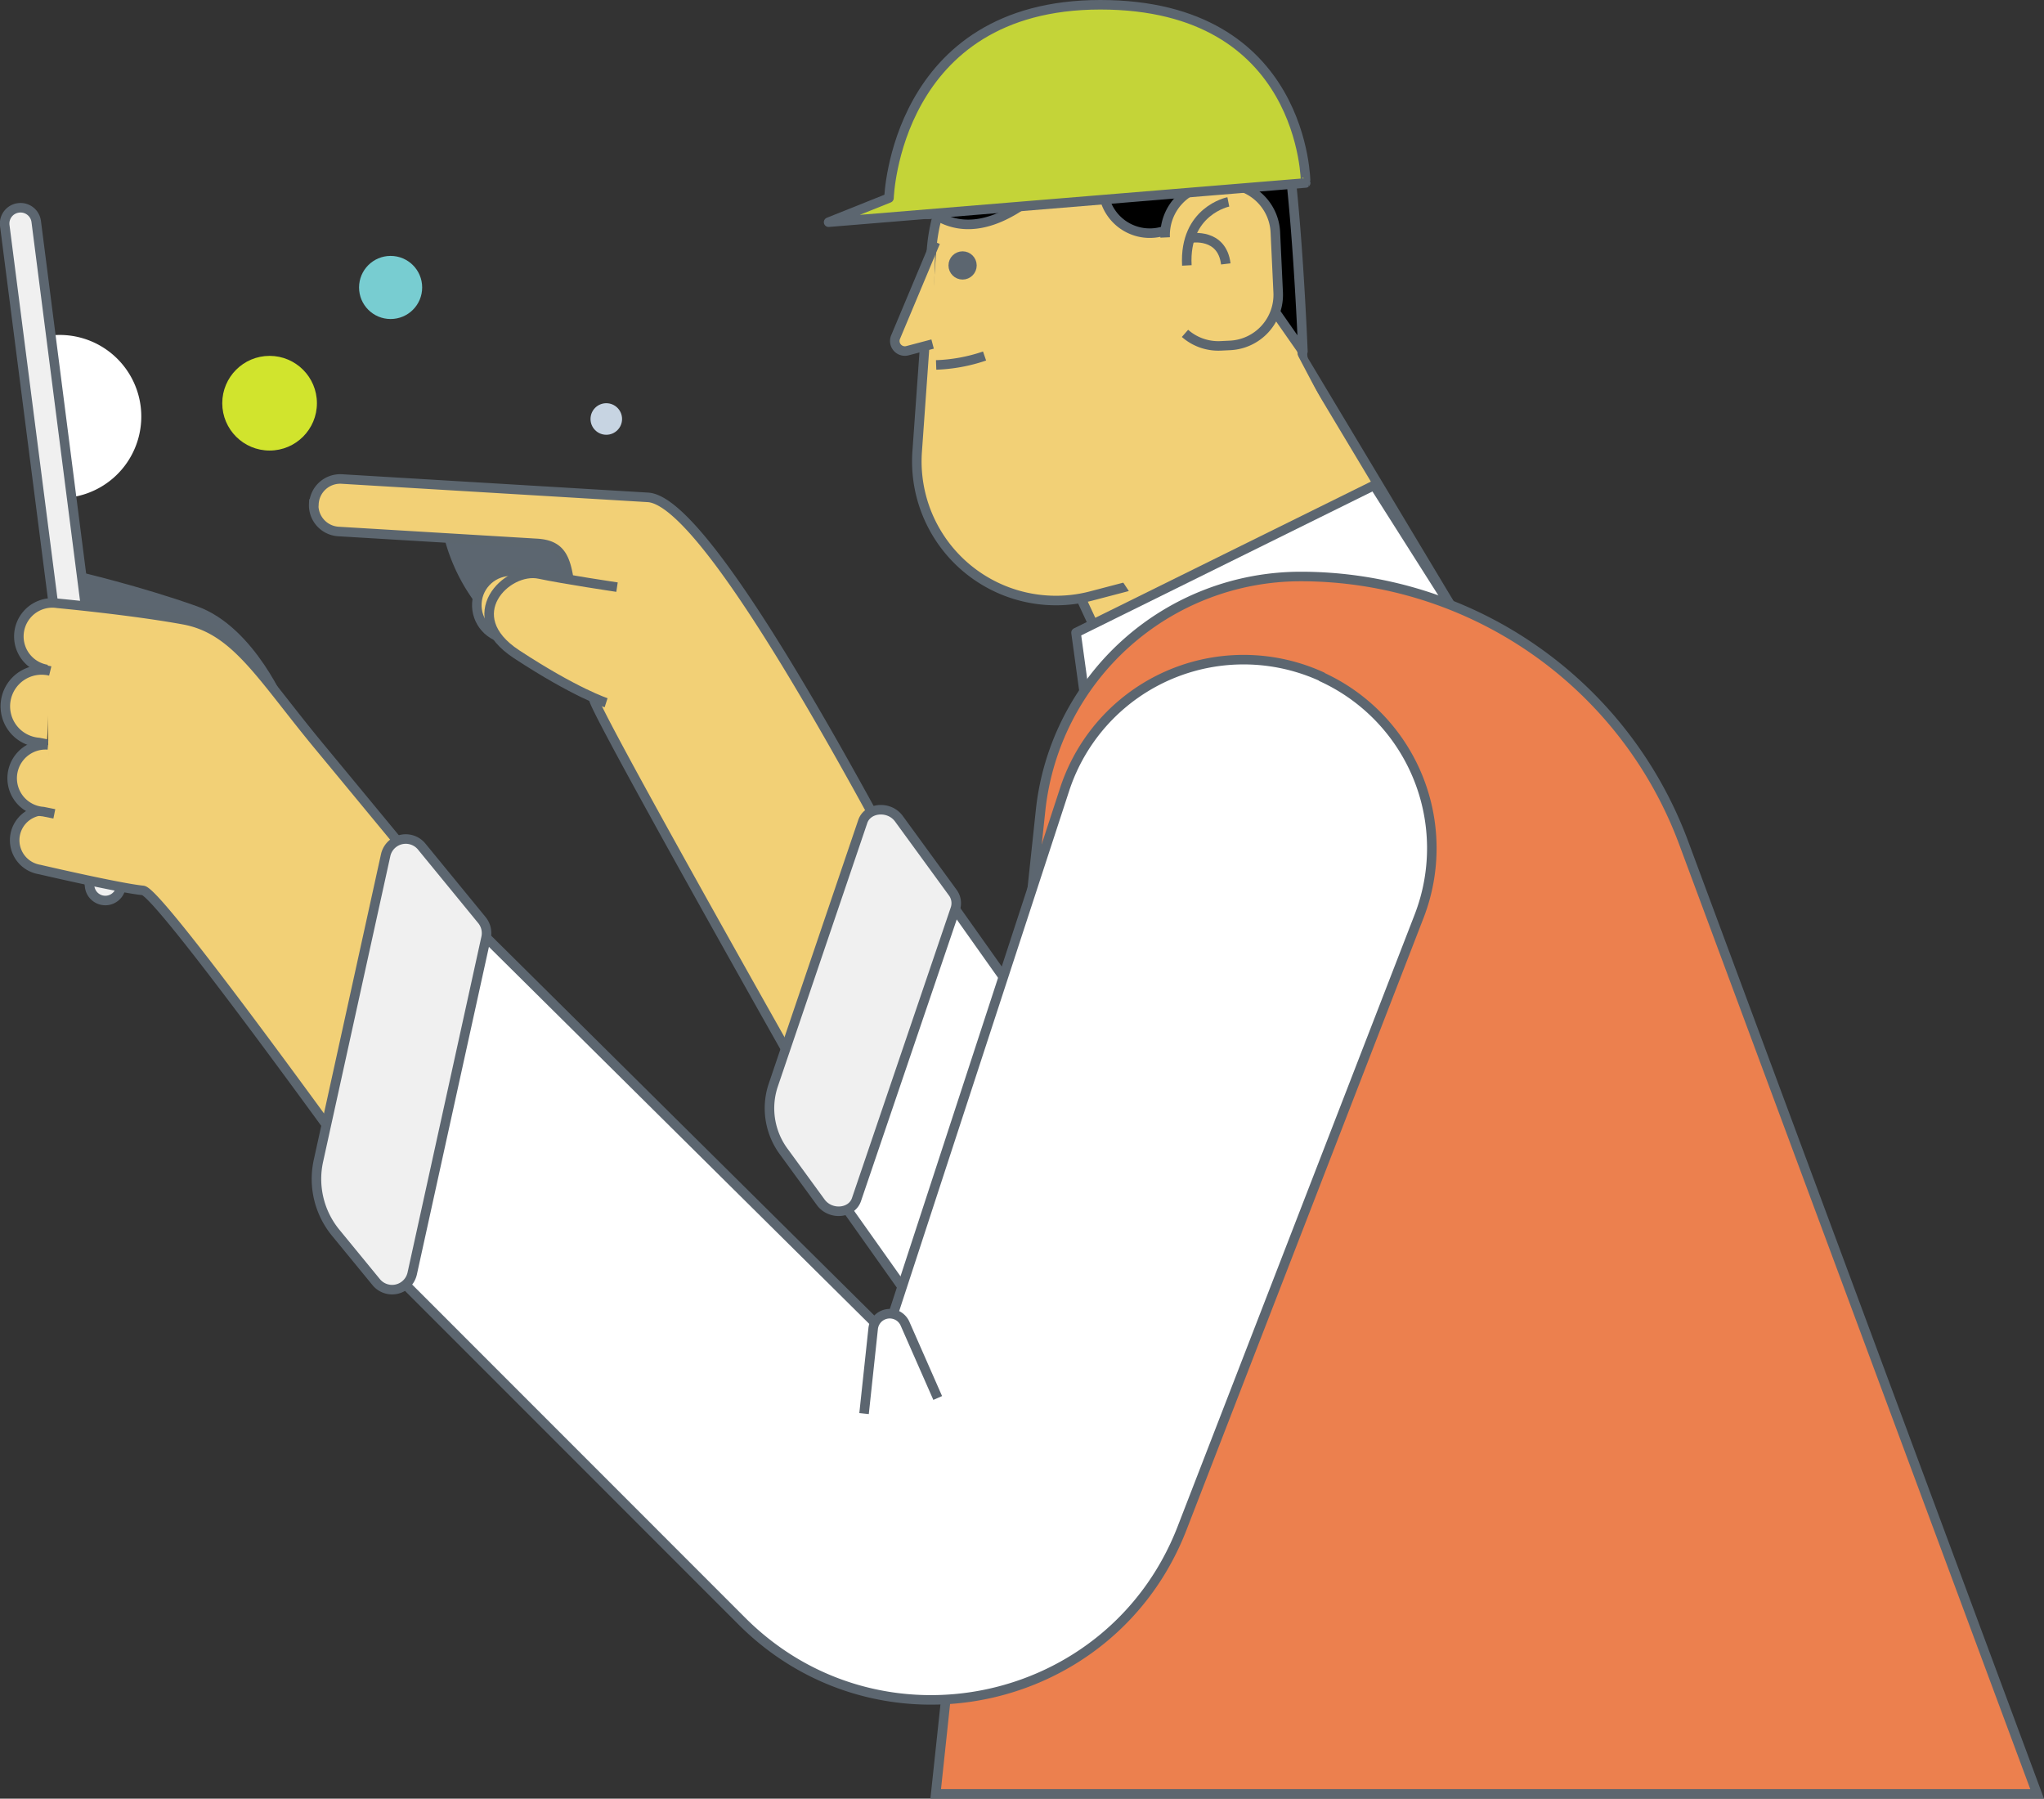 <svg data-name="Layer 1" xmlns="http://www.w3.org/2000/svg" viewBox="0 0 428.83 377.3" role="presentation"><rect x="0" y="0" width="428.83" height="377.3" fill="#333333" stroke="none"/><defs><style>.cls-1{fill:#5c6670;}.cls-1,.cls-3,.cls-4,.cls-5,.cls-6{stroke:#5c6670;stroke-linejoin:round;}.cls-1,.cls-2,.cls-3,.cls-4,.cls-5,.cls-6,.cls-8{stroke-width:2px;}.cls-2,.cls-7{fill:#f2d076;}.cls-2,.cls-8{stroke:#5c666f;stroke-miterlimit:10;}.cls-3,.cls-9{fill:#fff;}.cls-4{fill:#f0f0f0;}.cls-6{fill:#c4d438;}.cls-8{fill:#ec804e;}.cls-10{fill:#d1e42d;}.cls-11{fill:#78cdd1;}.cls-12{fill:#c7d4e2;}</style></defs><title>Artboard 15</title><path class="cls-1" d="M134.77,141.6l-5.78-.35a38.32,38.32,0,0,1-35.16-30.12h0l42.61,2.55Z"/><circle class="cls-2" cx="107.14" cy="126.92" r="7.11" transform="translate(-25.96 226.29) rotate(-86.57)"/><path class="cls-2" d="M65.86,105.7a5.52,5.52,0,0,1,5.84-5.22l64.24,3.85c16.16,1,65.92,103,75.93,120.54l-45.57-2.24s-39.76-70.31-41.66-75.73c-7.77-22.09-2-32.31-12-32.91L71,111.49a5.52,5.52,0,0,1-5.18-5.79Z"/><polygon class="cls-3" points="307.69 342.07 262.89 373.82 171.57 244.97 192.23 179.16 307.69 342.07"/><path class="cls-2" d="M129.45,123.16s-11.27-1.68-16.31-2.75c-6.83-1.45-17.08,8.75-4.76,16.83s18.78,10.17,18.78,10.17"/><path class="cls-4" d="M172.16,252.16l-7.58-10.39a15.31,15.31,0,0,1-2.4-14L181,172.35c1-3,5.55-3.41,7.59-.61l11.27,15.46a3.72,3.72,0,0,1,.58,3.4l-20.74,61C178.72,254.59,174.2,255,172.16,252.16Z"/><polygon class="cls-2" points="220.21 111.37 234.93 143.01 305.57 129.03 271.15 71.64 220.21 111.37"/><path class="cls-2" d="M241.47,121.73,229,125a29.19,29.19,0,0,1-36.58-30.26l3-42.13A37.82,37.82,0,0,1,223.47,18.7h0a37.82,37.82,0,0,1,47.27,32.48l2.62,24.13A43.18,43.18,0,0,1,241.47,121.73Z"/><path class="cls-5" d="M273.35,73.73S272,39.35,269.11,25.41s-11.62-10-11.62-10-2.26-11.65-17-11.83-32.57,12.7-32.57,12.7-7.17-1.49-13.45,14.87,1.39,13.63,1.39,13.63C208.79,53.61,224,34.07,224,34.07s2.77,7.27,7.5,6.63l.24.91a9.8,9.8,0,0,0,17.9,2.51l1.39-2.34Z"/><path class="cls-2" d="M196.25,50.79l-8.36,19.93a2.11,2.11,0,0,0,2.48,2.85l5.29-1.4"/><path class="cls-2" d="M244.45,49.81a10.62,10.62,0,0,1,10.12-11.11l1.89-.09a10.62,10.62,0,0,1,11.11,10.12l.59,12.62A10.62,10.62,0,0,1,258,72.46l-1.89.09a10.59,10.59,0,0,1-7.5-2.62"/><path class="cls-2" d="M257.7,42.35S248.39,44.2,249,55.68"/><path class="cls-2" d="M249.9,49.93s6.48-1.1,7.27,5.43"/><path class="cls-4" d="M196.4,76.55a35,35,0,0,0,10.16-1.87"/><path class="cls-6" d="M173.84,46.61l100.09-8.23S273.93,1,230.85,1s-44.34,40.54-44.34,40.54Z"/><polygon class="cls-7" points="294.61 116.91 245.25 136.76 223.96 104.45 272.11 74.21 294.61 116.91"/><circle class="cls-1" cx="201.95" cy="55.68" r="1.96"/><polygon class="cls-3" points="288.3 101.8 225.75 132.71 229.83 162.47 305.57 129.03 288.3 101.8"/><path class="cls-8" d="M427.39,376.3H196.31l22-206.29a54.9,54.9,0,0,1,54.59-49.08h0a85.69,85.69,0,0,1,80.32,55.83Z"/><path class="cls-9" d="M10,70.45a17.11,17.11,0,1,1,4.65,33.9"/><path class="cls-1" d="M16.19,120.88,19,143.74l40.4,5s-6.64-16.43-18.43-20.63S16.19,120.88,16.19,120.88Z"/><path class="cls-4" d="M22.52,188.87h0A3.31,3.31,0,0,1,18.81,186L1,47.32a3.31,3.31,0,0,1,2.86-3.71h0A3.31,3.31,0,0,1,7.6,46.48L25.38,185.16A3.31,3.31,0,0,1,22.52,188.87Z"/><path class="cls-2" d="M9.87,140.44a7,7,0,1,1,2.23-13.88S27.6,128,38.54,130s16.2,11.8,28.38,26.51,43.22,52.32,43.22,52.32l-9.74,71.5S34.4,187.22,30,186.78c-5-.5-21.7-4.39-21.7-4.39a6.22,6.22,0,1,1,2-12.28"/><path class="cls-2" d="M10.54,140.75a7.62,7.62,0,1,0-2.41,15l1.72.33"/><path class="cls-2" d="M10.07,156.25a7,7,0,0,0-1,14l2.33.47"/><path class="cls-3" d="M277.31,142a39.5,39.5,0,0,1,20.42,50.19L247.91,320.79c-14.83,37.8-63.57,48-92.28,19.26L81.51,265.91l13.94-75.76L186,279.9l37.35-114.28a39.5,39.5,0,0,1,54-23.66Z"/><path class="cls-4" d="M78.92,268.94l-8.49-10.35a17.78,17.78,0,0,1-3.62-15.1l14.1-64.1a4.32,4.32,0,0,1,7.56-1.81L101.1,193a4.32,4.32,0,0,1,.88,3.67l-15.5,70.48A4.32,4.32,0,0,1,78.92,268.94Z"/><path class="cls-3" d="M181.28,296.52l1.91-17.84a3.5,3.5,0,0,1,6.69-1l6.85,15.57"/><circle class="cls-10" cx="56.56" cy="84.58" r="9.93"/><circle class="cls-11" cx="81.95" cy="60.3" r="6.62"/><circle class="cls-12" cx="127.2" cy="87.89" r="3.31"/></svg>
